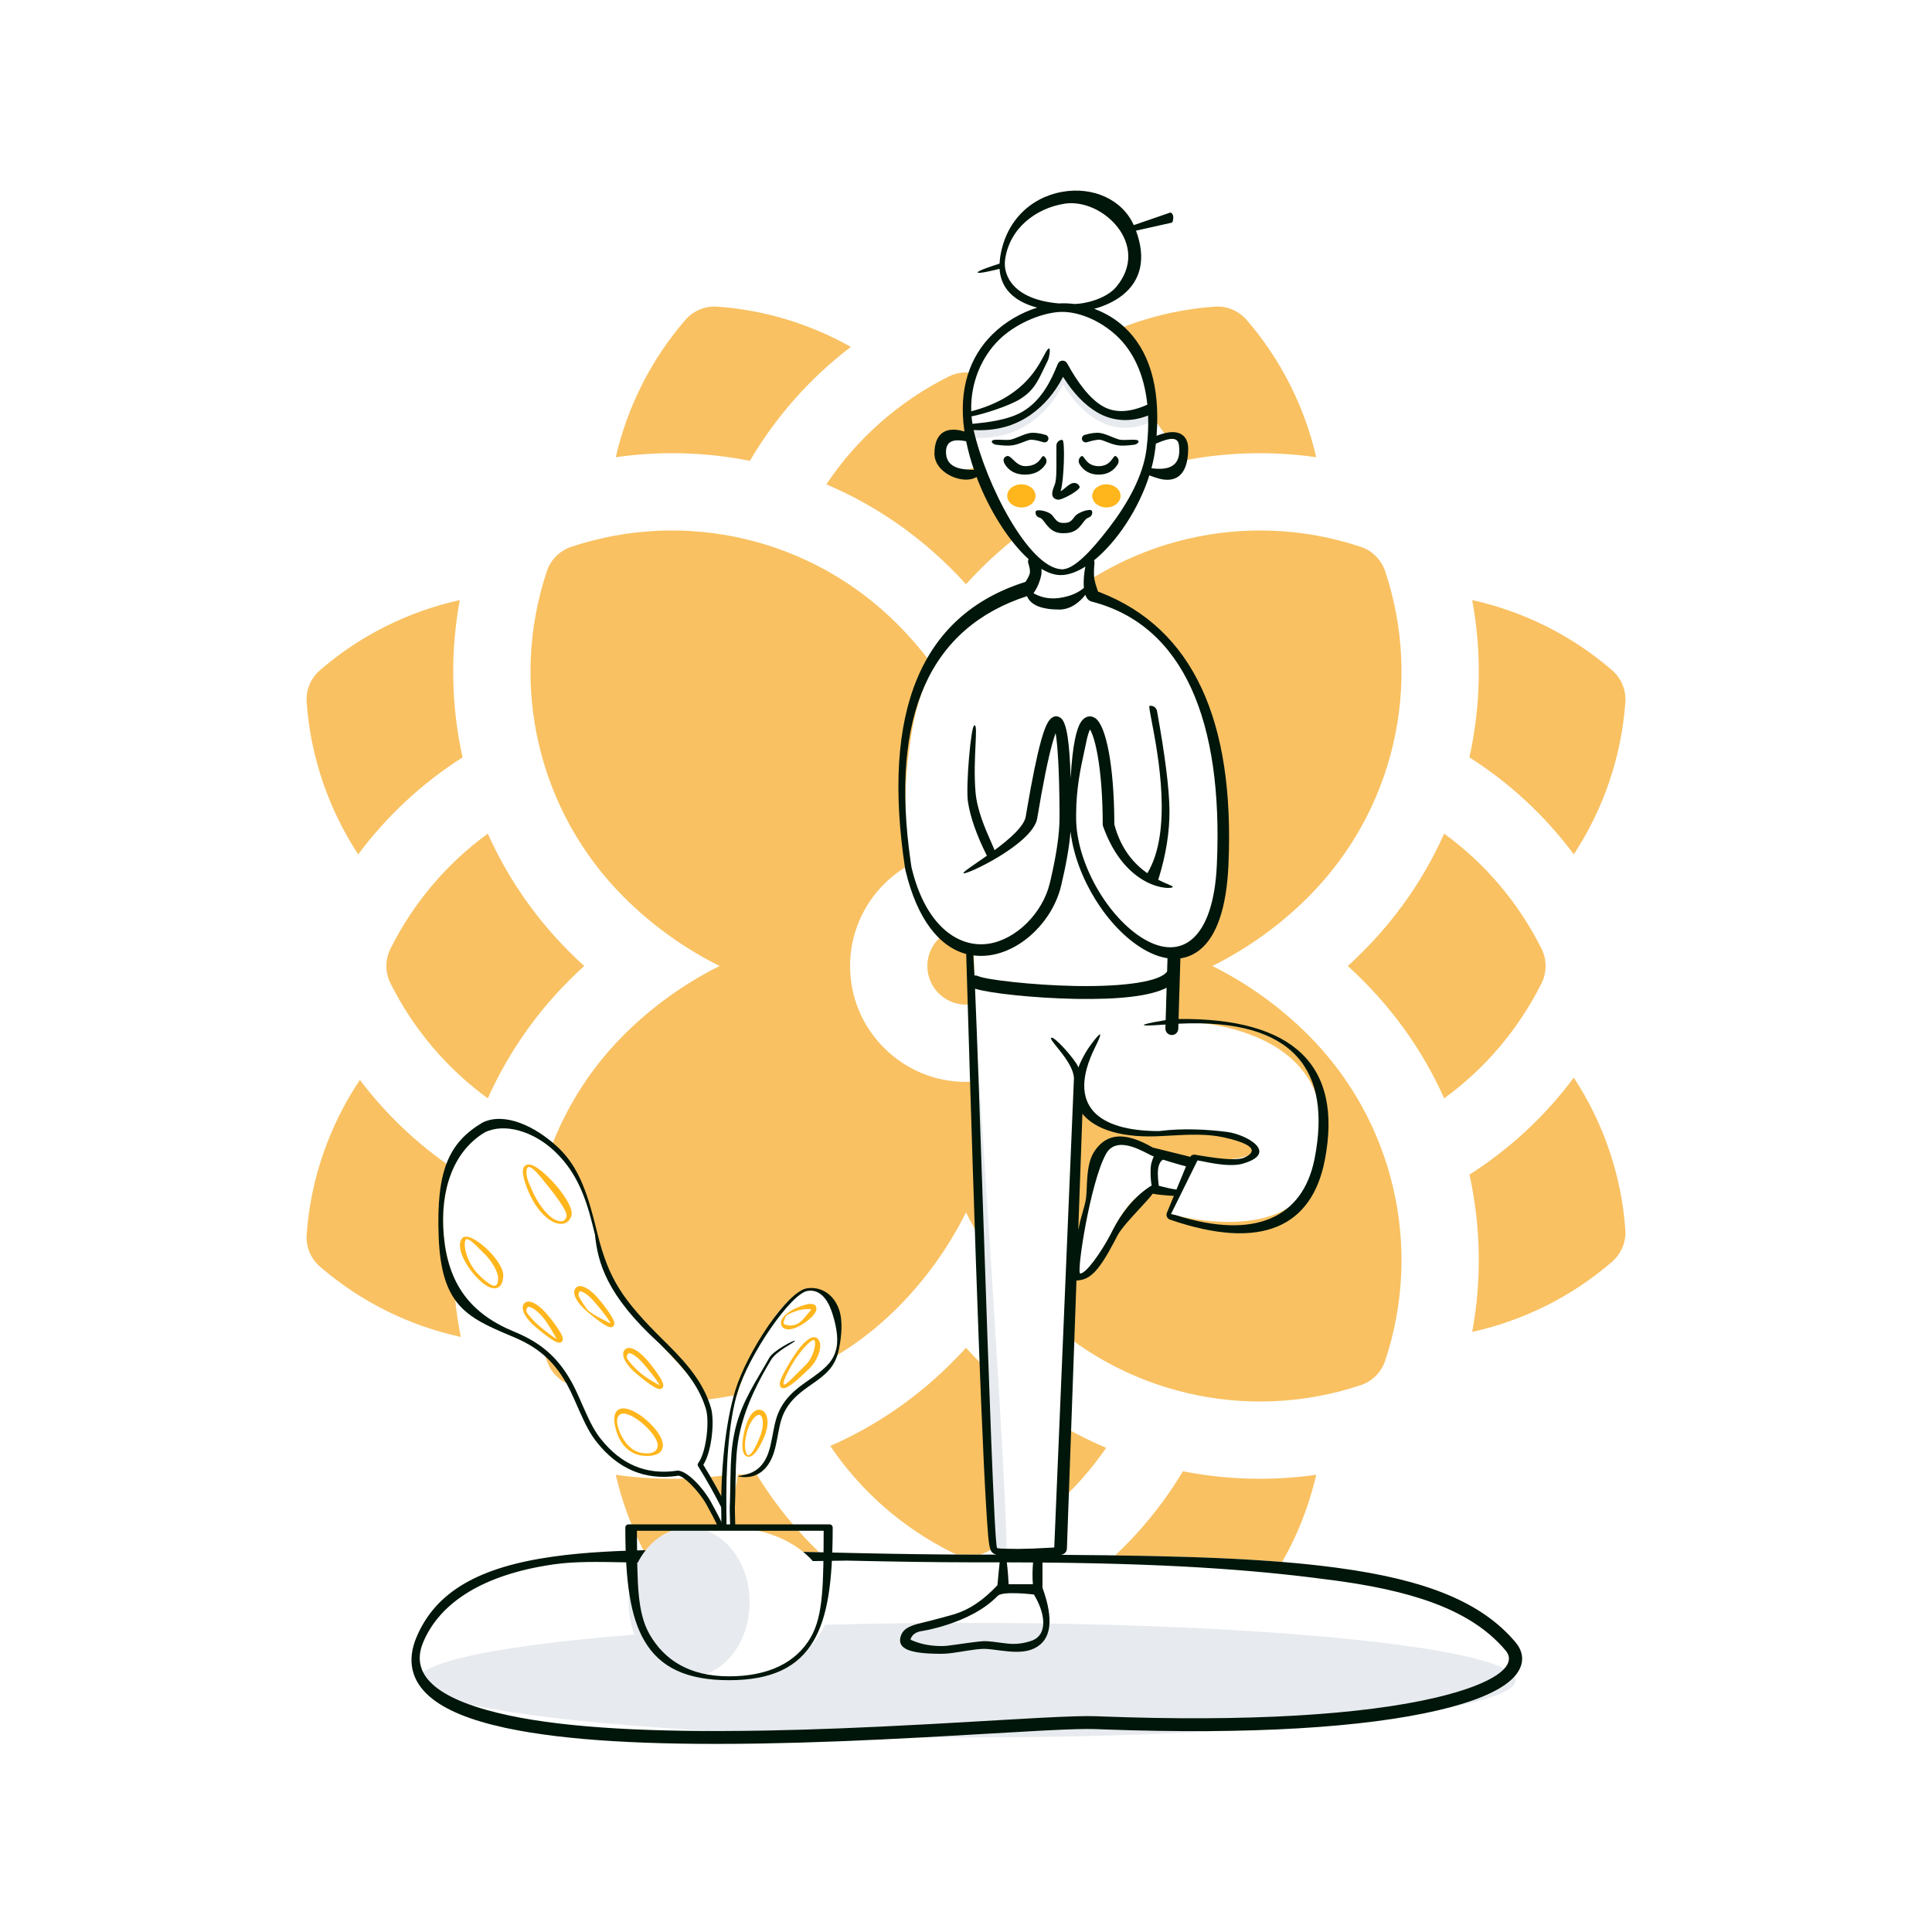 <svg width="750" height="750" viewBox="0 0 750 750" fill="none" xmlns="http://www.w3.org/2000/svg">
<rect width="750" height="750" fill="white"/>
<path fill-rule="evenodd" clip-rule="evenodd" d="M330.299 134.659C314.429 146.759 301.139 161.789 291.109 178.899C274.676 175.619 256.968 174.921 239.039 177.489C243.539 157.939 252.759 139.539 266.079 124.169C269.179 120.609 273.769 118.699 278.479 119.039C296.809 120.339 314.509 125.769 330.299 134.659ZM374.999 226.789C390.876 209.245 409.452 196.41 429.209 188.029C417.449 170.399 401.189 155.909 381.709 146.169C377.489 144.059 372.509 144.059 368.289 146.169C348.809 155.909 332.549 170.399 320.789 188.029C340.547 196.41 359.122 209.246 374.999 226.789ZM470.649 374.999C484.349 368.169 496.919 359.149 507.879 348.189C540.949 315.109 552.529 266.179 537.719 221.759C536.229 217.289 532.709 213.769 528.239 212.279C483.859 197.489 434.919 209.019 401.809 242.119C390.849 253.079 381.819 265.649 374.999 279.359C368.179 265.649 359.149 253.079 348.189 242.119C315.109 209.049 266.179 197.469 221.759 212.279C217.279 213.769 213.769 217.289 212.279 221.759C197.489 266.139 209.019 315.079 242.119 348.189C253.069 359.139 265.649 368.169 279.349 374.999C265.649 381.829 253.079 390.849 242.119 401.809C209.049 434.889 197.469 483.819 212.279 528.239C213.769 532.709 217.289 536.229 221.759 537.719C266.139 552.509 315.079 540.979 348.189 507.879C359.149 496.919 368.179 484.349 374.999 470.639C381.819 484.349 390.849 496.919 401.809 507.879C435.069 541.139 484.059 552.449 528.239 537.719C532.719 536.229 536.229 532.709 537.719 528.239C552.509 483.859 540.979 434.919 507.879 401.809C496.929 390.859 484.349 381.829 470.649 374.999ZM598.419 381.709C589.439 399.669 576.429 414.879 560.639 426.369C552.154 407.447 539.738 389.958 523.209 374.999C539.066 360.649 551.788 343.372 560.629 323.619C576.419 335.109 589.439 350.329 598.419 368.289C600.529 372.509 600.529 377.489 598.419 381.709ZM189.369 426.379C198.21 406.626 210.932 389.349 226.789 374.999C210.261 360.041 197.844 342.549 189.359 323.629C173.569 335.119 160.559 350.329 151.579 368.289C149.469 372.509 149.469 377.489 151.579 381.709C160.559 399.669 173.579 414.889 189.369 426.379ZM429.409 562.049C417.719 579.069 401.799 593.069 382.809 602.569C378.692 604.618 373.747 604.733 369.399 602.569C350.139 592.939 334.029 578.669 322.299 561.309C342.176 552.63 360.026 539.753 374.999 523.209C390.901 540.78 409.537 553.641 429.409 562.049ZM625.829 489.789C610.199 503.339 591.429 512.639 571.509 517.049C575.239 496.889 574.899 476.149 570.439 455.989C586.059 446.049 599.799 433.309 610.949 418.339C622.439 435.859 629.449 456.209 630.959 477.389C631.299 482.099 629.389 486.689 625.829 489.789ZM483.919 625.829C497.249 610.459 506.459 592.049 510.959 572.499C493.863 574.972 476.137 574.493 459.209 571.149C448.969 588.229 435.459 603.179 419.369 615.159C435.239 624.159 453.069 629.649 471.519 630.959C471.879 630.989 472.229 630.999 472.589 630.999C476.919 630.999 481.059 629.129 483.919 625.829ZM278.479 630.959C297.429 629.609 315.709 623.859 331.889 614.439C316.089 602.499 302.829 587.669 292.759 570.769C275.329 574.426 256.948 575.099 239.039 572.509C243.539 592.059 252.759 610.459 266.079 625.829C268.939 629.129 273.079 630.999 277.409 630.999C277.769 630.999 278.119 630.989 278.479 630.959ZM510.959 177.489C493.031 174.921 475.323 175.619 458.889 178.899C448.859 161.789 435.569 146.759 419.699 134.659C435.489 125.769 453.189 120.339 471.519 119.039C476.229 118.699 480.819 120.609 483.919 124.169C497.239 139.539 506.459 157.939 510.959 177.489ZM124.169 491.659C139.899 505.299 158.799 514.629 178.869 518.999C174.739 498.229 174.959 476.789 179.569 455.989C164.249 446.249 150.739 433.819 139.709 419.219C127.829 436.959 120.569 457.679 119.039 479.259C118.699 483.969 120.609 488.559 124.169 491.659ZM630.959 272.609C629.449 293.789 622.439 314.139 610.949 331.659C599.799 316.679 586.059 303.949 570.429 294.009C574.889 273.859 575.239 253.109 571.509 232.949C591.429 237.359 610.199 246.659 625.829 260.209C629.389 263.309 631.299 267.899 630.959 272.609ZM139.049 331.659C150.199 316.689 163.939 303.949 179.559 294.009C175.099 273.849 174.769 253.099 178.489 232.949C158.569 237.359 139.799 246.659 124.169 260.209C120.609 263.309 118.699 267.899 119.039 272.609C120.549 293.789 127.559 314.139 139.049 331.659ZM329.999 374.999C329.999 350.189 350.189 329.999 374.999 329.999C399.809 329.999 419.999 350.189 419.999 374.999C419.999 399.809 399.809 419.999 374.999 419.999C350.189 419.999 329.999 399.809 329.999 374.999ZM359.999 374.999C359.999 383.279 366.719 389.999 374.999 389.999C383.279 389.999 389.999 383.279 389.999 374.999C389.999 366.719 383.279 359.999 374.999 359.999C366.719 359.999 359.999 366.719 359.999 374.999Z" fill="#F9C162"/>
<path d="M258.303 601.676C240.494 601.818 226.495 602.61 214.642 604.281C186.145 608.298 169.202 617.733 161.696 635.529C157.865 644.613 159.71 652.465 166.745 658.58C172.786 663.83 182.613 667.8 195.989 670.706L196.735 670.867C219.618 675.724 252.107 677.481 293.308 676.863L295.841 676.823C315.196 676.49 335.041 675.695 358.929 674.41L382.711 673.062C391.067 672.58 399.675 672.085 402.74 671.922L406.885 671.708C415.688 671.27 421.363 671.107 424.865 671.216L428.792 671.365C485.569 673.444 529.878 670.604 558.383 663.912C571.387 660.859 580.69 657.073 585.892 652.765C591.527 648.099 592.499 642.484 588.322 637.524C575.291 622.053 553.903 613.312 519.347 608.652L517.562 608.416C488.852 604.691 453.143 603.547 385.283 603.501L375.519 603.492C362.314 603.454 349.673 603.273 332.892 602.914L291.613 601.975C279.259 601.717 272.31 601.637 264.566 601.649L258.303 601.676Z" fill="white"/>
<ellipse cx="375.314" cy="652.24" rx="213.077" ry="22.241" fill="#E7EAEE"/>
<path fill-rule="evenodd" clip-rule="evenodd" d="M419.019 494.324C422.887 495.006 425.536 491.227 431.525 478.626L431.967 477.712L432.403 476.841C439.541 462.803 447.797 458.328 457.169 463.417L460.931 452.316L459.667 451.736L458.452 451.187C438.995 442.494 428.486 441.966 426.926 449.602L426.772 450.437L426.642 451.109C425.499 456.932 422.707 468.144 420.687 477.69L420.347 479.318C418.661 487.499 417.674 494.087 419.019 494.324Z" fill="white"/>
<path fill-rule="evenodd" clip-rule="evenodd" d="M377.583 381.743C377.583 381.743 406.028 385.513 420.415 384.86C434.802 384.207 455.841 378.191 455.841 378.191L455.341 396.358C455.341 396.358 522.457 395.002 512.322 449.983C505.647 486.195 454.568 471.304 454.568 471.304L464.337 449.983C464.337 449.983 494.975 452.199 483.818 442.877C481.748 441.148 468.518 438.762 451.107 439.228C436.152 439.628 423.162 435.148 421.81 431.125C416.742 416.044 424.101 408.111 424.101 408.111C424.101 408.111 416.983 411.576 418.334 419.999C419.684 428.422 409.736 600.884 409.736 600.884C409.736 600.884 400.738 602.479 396.212 602.479C391.686 602.479 385.457 600.884 385.457 600.884L377.583 381.743Z" fill="white"/>
<path fill-rule="evenodd" clip-rule="evenodd" d="M377.583 381.743C377.583 381.743 392.587 602.307 390.498 601.961C388.923 601.7 385.457 600.884 385.457 600.884L377.583 381.743Z" fill="#E7EAEE"/>
<path fill-rule="evenodd" clip-rule="evenodd" d="M389.939 604.282C390.925 612.96 389.081 616.439 389.325 616.439C393.345 616.439 395.747 616.359 402.196 615.857C402.196 615.857 401.835 612.119 401.835 610.36C401.835 608.261 402.196 604.282 402.196 604.282H389.939Z" fill="white"/>
<path d="M380 181.046C380 181.046 365 186.679 365 176.076C365 165.473 376.572 170.758 376.572 170.758" fill="white"/>
<path d="M446 182.152C449.148 182.853 459 188.996 459 174.122C459 167.023 447.75 172.15 447.75 172.15" fill="white"/>
<path d="M410.203 120.116C397.811 121.318 371.84 133.102 376.568 166.77C380.234 192.868 399.755 221 411.75 221C423.527 221 443.355 197.318 446.234 174.002C452.114 126.385 422.596 118.914 410.203 120.116Z" fill="white"/>
<path fill-rule="evenodd" clip-rule="evenodd" d="M410.662 144.208C411.321 142.68 413.45 142.578 414.252 144.037C418.341 151.477 422.921 156.661 427.962 159.629C433.051 162.626 439.056 162.922 445.182 160.175C446.19 159.723 447.373 160.174 447.825 161.182C448.277 162.19 447.826 163.373 446.818 163.825C439.518 167.098 432.147 166.735 425.932 163.076C421.089 160.224 416.727 155.692 412.828 149.503L412.684 149.273L412.556 149.523C409.406 155.502 405.343 160.277 400.369 163.825L399.868 164.175C393.605 168.486 386.254 170.402 377.887 169.93C376.785 169.868 375.941 168.923 376.003 167.82C376.065 166.718 377.01 165.874 378.113 165.936C385.618 166.36 392.09 164.673 397.6 160.88C403.164 157.051 407.516 151.509 410.662 144.208Z" fill="#E7EAEE"/>
<path fill-rule="evenodd" clip-rule="evenodd" d="M474.628 335.775C473.422 358.471 464.941 368.102 454.344 369.485C452.936 369.668 454.907 377.758 453.681 378.818C446.696 384.86 434.383 385.121 415.076 385.296C397.597 385.455 386.325 384.044 378.492 380.833C377.892 380.587 378.432 370.406 377.812 370.352C367.999 369.485 356.695 360.776 353.948 337.09C344.648 256.898 372.62 241.4 399.242 228.623C400.686 227.93 401.471 226.722 402.906 226.036C405.933 224.588 405.144 227.921 412.023 227.921C418.902 227.921 418.902 225.309 422 226.789C423.156 227.341 423.347 230.791 424.497 231.398C451.741 245.773 477.962 273.045 474.628 335.775Z" fill="white"/>
<path fill-rule="evenodd" clip-rule="evenodd" d="M424.497 231.398C460.474 244.417 477.184 279.21 474.628 335.775C471.563 403.594 394.537 342.881 420.216 284.456C426.334 270.536 434.372 329.471 434.46 329.72C436.508 335.515 442.764 340.01 449.09 342.413C449.09 342.413 451.922 301.564 447 282.304C442.37 264.189 424.497 231.398 424.497 231.398Z" fill="white"/>
<path fill-rule="evenodd" clip-rule="evenodd" d="M401.332 218C401.332 218 402.342 221.031 401.991 222.904C401.64 224.777 399.493 227.807 399.493 227.807C399.493 227.807 339.77 246.025 353.601 336.943C368.985 402.878 422.922 359.999 413.564 307.424C413.175 268.384 404.337 281.602 397.698 324.622C396.074 335.145 376.114 338.134 376.114 338.134" fill="white"/>
<ellipse cx="429.5" cy="192.5" rx="5.5" ry="4.5" fill="#FFB61D"/>
<ellipse cx="396.5" cy="192.5" rx="5.5" ry="4.5" fill="#FFB61D"/>
<path d="M402.047 198.569C402.285 197.49 407.209 198.337 408.594 200.179L409.021 200.75C410.312 202.46 411.098 203 412.763 203C414.89 203 415.615 202.618 416.824 201.035L417.147 200.6C418.551 198.677 423.505 197.281 423.881 198.32C424.256 199.358 423.719 200.505 422.68 200.881C421.902 201.162 421.459 201.532 420.7 202.527L420.343 203.006C418.267 205.849 416.541 207 412.763 207C409.697 207 407.919 205.851 406.024 203.415L405.397 202.583L405.113 202.214C404.489 201.423 404.107 201.103 403.665 200.977L403.569 200.953C402.49 200.715 401.809 199.648 402.047 198.569Z" fill="#00160A"/>
<path d="M405.933 168.832C403.55 168.103 401.377 167.894 400.121 168.047C398.769 168.211 397.06 168.908 395.483 169.551C394.22 170.066 393.042 170.547 392.201 170.691C391.365 170.835 390.111 170.788 388.888 170.742C387.343 170.685 385.85 170.629 385.317 170.962C384.362 171.558 385.787 172.521 386.621 172.631C389.502 173.012 391.601 173.103 392.991 172.88C394.225 172.683 395.338 172.342 396.851 171.761L398.43 171.161C399.48 170.77 399.75 170.707 400.121 170.699L400.381 170.699C401.438 170.726 402.998 171.043 405.019 171.661C405.822 171.906 406.677 171.472 406.929 170.691C407.181 169.91 406.735 169.078 405.933 168.832Z" fill="#00160A"/>
<path d="M411.828 190.294C412.956 186.998 413.611 170.763 412.368 170.75C411.126 170.737 410.108 171.734 410.095 172.977C410.077 174.724 410.088 176.399 410.098 177.971C410.129 182.686 410.154 186.459 409.365 188.388L409.197 188.786C408.178 191.314 407.893 193.464 410.615 193.968C412.24 194.268 419.539 190.129 419.118 188.959C418.698 187.79 417.409 187.183 416.24 187.603L415.933 187.712C415.238 187.956 414.331 188.716 413.513 189.4C412.787 190.007 412.133 190.555 411.763 190.628L411.705 190.639L411.828 190.294Z" fill="#00160A"/>
<path d="M421.066 168.832C423.449 168.103 425.622 167.894 426.878 168.047C428.23 168.211 429.939 168.908 431.516 169.551C432.779 170.066 433.957 170.547 434.798 170.691C435.634 170.835 436.888 170.788 438.111 170.742C439.656 170.685 441.149 170.629 441.682 170.962C442.637 171.558 441.212 172.521 440.378 172.631C437.497 173.012 435.398 173.103 434.008 172.88C432.774 172.683 431.661 172.342 430.148 171.761L428.569 171.161C427.519 170.77 427.249 170.707 426.878 170.699L426.618 170.699C425.561 170.726 424.001 171.043 421.98 171.661C421.177 171.906 420.322 171.472 420.07 170.691C419.818 169.91 420.264 169.078 421.066 168.832Z" fill="#00160A"/>
<path d="M433.941 180.138C434.569 179.066 434.21 177.687 433.138 177.059C432.76 176.837 432.46 177.258 432.005 177.896C431.171 179.066 429.815 180.967 426.5 180.967C423.159 180.967 421.789 179.048 420.955 177.881C420.51 177.259 420.219 176.85 419.862 177.059C418.79 177.687 418.43 179.066 419.059 180.138C420.644 182.843 423.224 184.25 426.5 184.25C429.776 184.25 432.355 182.843 433.941 180.138Z" fill="#00160A"/>
<path d="M405.218 177.108C406.262 177.781 406.564 179.174 405.891 180.218C404.168 182.893 401.416 184.25 397.915 184.25C394.389 184.25 391.664 182.868 390.06 180.141C389.43 179.069 389.188 177.624 390.859 177.06C391.589 176.814 392.329 177.527 393.244 178.408C394.422 179.542 395.89 180.956 397.999 180.956C401.99 180.956 403.404 178.956 404.21 177.814C404.616 177.24 404.868 176.883 405.218 177.108Z" fill="#00160A"/>
<path fill-rule="evenodd" clip-rule="evenodd" d="M412.345 74.47C399.738 76.719 390.081 86.272 388.195 100.383C388.105 101.054 388.046 101.708 388.018 102.346C385.833 103.031 379.361 105.121 379.538 105.773C379.704 106.38 385.444 105.015 388.031 104.367C388.406 110.554 391.902 114.99 397.791 117.704C399.29 118.394 400.902 118.961 402.613 119.419C396.527 121.336 390.305 124.843 385.39 129.662C376.308 138.566 372.099 151.124 374.34 167.082C374.36 167.226 374.381 167.37 374.402 167.515C367.157 165.283 362.75 168.245 362.75 176.076C362.75 183.932 374.238 188.347 379.097 185.153C383.994 198.123 391.622 210.113 399.29 217.054C399.057 217.556 399.008 218.145 399.197 218.711C399.76 220.401 399.931 221.676 399.779 222.489L399.747 222.638C399.574 223.353 399.075 224.375 398.24 225.651L398.08 225.891L397.612 226.038C357.463 238.932 342.099 276.298 351.376 337.281L351.409 337.454L351.58 338.174C356.056 356.717 364.529 367.537 375.084 370.341C375.082 370.391 375.082 370.442 375.084 370.494C376.928 432.955 378.54 482.723 379.921 519.8L380.422 532.966L380.922 545.446C381.628 562.598 382.262 575.785 382.824 585.012L383.184 590.675C383.801 599.94 384.161 601.979 385.484 602.914L385.612 603L385.711 603.06C385.996 603.225 386.346 603.372 386.765 603.503C386.273 603.502 385.779 603.502 385.283 603.501L375.519 603.492C362.314 603.454 349.673 603.273 332.892 602.914L291.613 601.975C279.259 601.717 272.31 601.637 264.566 601.649L258.303 601.676C240.494 601.818 226.495 602.61 214.642 604.281C186.145 608.298 169.202 617.733 161.696 635.529C157.865 644.613 159.71 652.465 166.745 658.58C172.786 663.83 182.613 667.8 195.989 670.706L196.735 670.867C219.618 675.724 252.107 677.481 293.308 676.863L295.841 676.823C315.196 676.49 335.041 675.695 358.929 674.41L382.711 673.062C391.067 672.58 399.675 672.085 402.74 671.922L406.885 671.708C415.688 671.27 421.363 671.107 424.865 671.216L428.792 671.365C485.569 673.444 529.878 670.604 558.383 663.912C571.387 660.859 580.69 657.073 585.892 652.765C591.527 648.099 592.499 642.484 588.322 637.524C575.291 622.053 553.903 613.312 519.347 608.652L517.562 608.416C492.806 605.204 462.847 603.911 411.559 603.586L411.841 603.568C413.116 603.482 414.121 602.447 414.17 601.17L417.88 497.086C417.985 497.088 418.092 497.085 418.204 497.078C423.052 496.744 426.335 493.748 432.316 482.478L433.027 481.123L433.841 479.547C435.299 476.854 439.172 472.672 442.492 469.087L442.493 469.086C444.671 466.734 446.612 464.638 447.474 463.391C449.263 463.741 451.861 464.016 455.269 464.215L455.695 464.238L452.991 470.806L452.939 470.945C452.601 471.974 453.149 473.1 454.19 473.459C489.874 485.731 509.274 476.153 514.284 450.364C521.431 413.582 502.09 395.102 457.521 395.573L458.225 372.029C460.965 371.642 463.528 370.539 465.827 368.673C472.334 363.393 476.128 352.449 476.877 335.876C479.421 279.574 462.987 244.127 427.463 230.113L426.254 229.648L426.14 229.33C425.515 227.56 425.096 226.126 424.883 225.047L424.837 224.804C424.614 223.539 424.614 221.424 424.863 218.53C424.895 218.17 424.839 217.822 424.714 217.507C433.465 210.426 442.006 197.706 446.175 184.55L446.28 184.586C446.324 184.601 446.369 184.617 446.415 184.634L448.335 185.316C449.595 185.74 450.65 186.013 451.729 186.155C457.648 186.932 461.25 183.074 461.25 174.122C461.25 170.738 459.621 168.397 456.576 167.863C454.584 167.514 452.083 167.976 448.978 169.186C450.459 149.727 445.901 135.808 436.608 127.109C433.107 123.832 429.01 121.431 424.758 119.88C428.711 118.822 432.673 117.032 435.752 114.583C442.818 108.964 445.047 100.513 440.993 89.537L454.773 86.462L454.884 86.424C455.346 86.232 455.462 85.085 455.462 84.227C455.462 83.37 454.759 82.387 454.227 82.538L440.129 87.394C435.595 77.326 424.167 72.362 412.345 74.47ZM390.842 606.508L391.518 606.509C394.765 606.515 397.935 606.528 401.032 606.549C400.793 609.266 400.736 612.577 400.972 615H391.556C391.464 613.062 391.222 609.475 390.842 606.508ZM388.081 606.506C387.865 608.221 387.69 610.156 387.534 611.895C387.41 613.261 387.298 614.506 387.185 615.428C387.108 615.489 387.034 615.556 386.966 615.629C381.701 621.222 376.254 624.862 370.627 626.588L369.71 626.862C364.897 628.269 355.885 630.487 356.063 630.436C352.135 631.556 350.233 632.846 349.565 635.54C348.464 639.975 352.952 641.922 364.593 641.998L365.479 642C367.39 641.997 369.077 641.803 372.792 641.215L375.682 640.754C378.596 640.301 380.32 640.107 381.9 640.092L382.583 640.097C383.412 640.118 384.268 640.204 386.141 640.443L388.428 640.74C389.752 640.91 390.687 641.014 391.676 641.095C395.768 641.433 398.893 641.15 401.511 639.894C408.287 636.644 409.111 628.558 404.676 616.319C404.671 616.304 404.666 616.29 404.66 616.276C404.683 616.139 404.695 616 404.695 615.857V606.577C461.261 607.076 492.776 610.115 518.679 613.608L520.67 613.883C552.93 618.451 572.67 626.703 584.498 640.746C589.272 646.414 580.66 653.545 557.241 659.044C528.944 665.688 484.441 668.489 427.237 666.303L425.499 666.235C421.405 666.072 414.516 666.292 403.101 666.896L392.606 667.485C388.612 667.713 384.014 667.979 379.667 668.229C373.172 668.604 367.236 668.946 364.709 669.086L358.665 669.417C335.824 670.645 316.696 671.425 298.169 671.779L295.755 671.823C253.702 672.546 220.661 670.834 197.774 665.976C171.2 660.335 158.561 651.088 164.303 637.471C170.926 621.769 188.097 611.201 214.535 607.347L215.34 607.232C223.242 606.118 232.163 606.292 242.614 606.497C247.814 606.598 253.393 606.707 259.413 606.669L264.572 606.649C272.946 606.636 328.762 605.825 328.762 605.825C348.303 606.259 362.212 606.466 377.065 606.496L388.081 606.506ZM421.346 219.942C418.024 222.052 414.749 223.25 411.75 223.25C409.395 223.25 406.868 222.388 404.277 220.828C404.368 221.725 404.345 222.554 404.202 223.318C403.895 224.952 402.931 227.846 401.329 230.108C401.284 230.17 401.237 230.23 401.187 230.288C403.334 231.504 406.653 232.768 411.237 232.126C416.285 231.418 419.075 229.624 420.769 228.23C420.506 225.551 420.845 222.373 421.346 219.942ZM421.321 230.911C419.226 233.652 415.693 236.626 411.237 236.626C404.52 236.626 400.109 234.959 398.675 231.423C361.531 243.484 345.164 277.035 353.56 334.823L353.811 336.514L353.947 337.09C359.1 358.488 371.255 367.888 383.223 366.422L383.59 366.374C394.306 364.867 404.751 354.552 407.547 342.796L407.961 341.027C410.047 331.953 411.313 323.932 411.313 317.34L411.307 314.604C411.237 300.243 410.622 289.614 409.85 284.926L409.795 284.606L409.709 284.838C409.383 285.721 409.034 286.803 408.667 288.078L408.556 288.466C406.869 294.454 404.888 304.187 402.635 317.709C400.98 327.648 374.4 340.123 374.002 338.946C373.878 338.578 376.056 337.079 379.152 334.946L379.155 334.944L379.167 334.935C380.373 334.105 381.718 333.179 383.12 332.186C383.07 332.094 383.02 331.996 382.968 331.892C379.052 324.037 376.639 317.144 375.748 311.186C374.866 305.297 376.923 281.596 378.23 281.602L378.394 281.608C379.053 281.654 378.908 284.726 378.694 289.279C378.46 294.241 378.142 300.963 378.693 307.446C379.29 314.486 382.411 321.577 384.579 326.503C385.178 327.863 385.704 329.058 386.084 330.042C391.814 325.791 397.556 320.817 398.197 316.97L398.707 313.94C400.733 302.077 402.539 293.323 404.126 287.599L404.225 287.245C405.095 284.161 405.905 281.958 406.706 280.557C407.965 278.355 409.872 277.209 411.875 278.802C414.101 280.572 415.214 288.187 415.623 302.07C415.964 295.852 416.53 290.819 417.297 287.049C417.938 283.899 418.718 281.618 419.692 280.177C421.075 278.13 423.236 277.431 425.202 278.806L425.334 278.903C429.556 282.136 432.403 297.816 432.569 318.207L432.577 319.913L432.618 320.151C435.197 329.897 440.541 335.579 445.39 338.982C455.285 322.766 449.526 292.727 447.083 279.985C446.379 276.313 445.95 274.077 446.251 274.023C447.61 273.777 448.91 274.679 449.156 276.038C452.283 293.328 453.893 306.111 453.98 314.45C454.068 322.888 452.655 331.78 449.751 341.123C449.709 341.258 449.656 341.387 449.595 341.51C451.074 342.27 452.373 342.819 453.353 343.234C454.618 343.769 455.351 344.079 455.256 344.327C454.812 345.488 436.879 345.488 428.106 320.469C428.076 320.382 428.076 320.257 428.077 320.145L428.077 320.106C428.077 309.67 427.362 300.364 426.107 293.265C425.535 290.032 424.867 287.362 424.153 285.401L424.058 285.143C423.739 284.303 423.426 283.645 423.159 283.189L423.147 283.169L423.092 283.279C422.621 284.25 422.138 285.825 421.707 287.946L421.636 288.299C421.418 289.418 421.145 290.658 420.847 292.017C419.561 297.876 417.791 305.936 417.75 315.979L417.747 317.478C417.747 334.997 430.063 356.21 444.063 364.522C458.61 373.159 471.071 364.669 472.381 335.673C474.897 279.994 459.523 242.687 423.733 233.514C422.564 233.214 421.795 232.247 421.321 230.911ZM415.575 322.844C415.065 329.063 413.766 336.097 411.925 343.837C408.716 357.329 396.843 369.055 384.216 370.83C382.035 371.137 379.908 371.155 377.85 370.886C377.977 372.722 378.122 375.369 378.281 378.707C378.732 378.644 379.204 378.704 379.649 378.904C382.944 380.385 401.18 382.432 417.022 382.749L418.198 382.77C437.042 383.052 450.537 380.958 453.071 377.112L453.224 371.978C450.174 371.518 446.988 370.304 443.765 368.391C429.828 360.117 417.694 340.666 415.575 322.844ZM367.25 176.076C366.86 170.249 371.579 170.631 375.062 171.295C375.805 174.987 376.837 178.714 378.099 182.387L377.922 182.382C374.052 182.275 367.652 182.097 367.25 176.076ZM448.701 172.239C448.63 172.912 448.552 173.592 448.467 174.277C448.161 176.757 447.657 179.27 446.985 181.781C451.493 182.315 459.042 182.609 457.632 172.596C457.083 168.696 452.057 170.811 448.701 172.239ZM411.077 117.791C413 117.677 414.994 117.745 417.012 117.999C422.119 117.936 429.761 115.606 433.263 111.453C446.999 95.159 427.953 76.7 413.16 79.085C402.175 80.857 391.809 88.571 390.16 100.913C389.367 106.841 393.239 116.282 411.077 117.791ZM381.697 471.859C383.786 533.143 386.035 599.118 387.05 600.884C387.222 601.193 389.829 601.217 391.897 601.237L391.9 601.237H391.91C392.452 601.242 392.957 601.247 393.37 601.256L394.483 601.273L395.746 601.275C398.808 601.26 402.668 601.116 407.321 600.844L409.26 600.726L416.905 418.528C416.695 414.383 412.872 409.646 410.301 406.462C408.771 404.566 407.685 403.22 408.069 402.876C409.085 401.968 417.032 410.879 418.497 414.031C418.524 414.138 418.556 414.281 418.591 414.456C419.493 412.091 420.763 409.61 422.416 407.032C423.012 406.102 430.574 395.612 425.179 406.427C413.627 429.587 426.713 439 449.555 439.083L449.64 439.083L449.649 439.084C449.839 439.085 449.979 439.086 450.291 439.047C459.185 437.916 468.837 438.439 476.44 439.43C483.912 440.405 496.831 447.682 482.209 451.79C478.715 452.772 473.101 452.179 466.619 450.77L464.862 450.479L454.567 471.304L456.346 471.688C487.546 481.609 505.64 472.351 510.219 450.295L510.358 449.601C516.889 415.986 502.869 395.182 457.466 397.401L457.407 399.376C457.366 400.756 456.213 401.841 454.833 401.799C453.453 401.757 452.368 400.604 452.41 399.224L452.454 397.726C436.556 398.893 446.968 396.897 452.506 396.007L452.882 383.442C446.335 386.773 434.273 388.016 418.237 387.771L416.922 387.748C401.385 387.437 384.001 385.573 378.514 383.806C379.344 402.827 380.494 436.562 381.697 471.854L381.697 471.859ZM460.41 452.787L456.7 461.798C454.128 461.407 452.355 460.952 451.024 460.61C450.584 460.497 450.191 460.397 449.835 460.315C449.351 456.734 449.364 454.137 449.815 452.604C450.208 451.272 450.775 450.521 451.515 450.182C453.11 450.704 454.987 451.271 457.147 451.884L458.771 452.339L460.41 452.787ZM446.454 460.565C446.65 460.437 446.857 460.34 447.07 460.272C446.531 457.39 446.527 453.005 446.978 451.474C447.285 450.431 447.546 449.611 447.897 448.949C447.383 448.773 446.601 448.373 445.638 447.88C441.208 445.612 432.948 441.385 429.311 448.018C423.174 459.211 417.782 494.376 419.351 494.386C421.583 494.4 427.257 486.464 430.992 479.415L431.157 479.1L432.12 477.226C435.051 471.541 439.735 464.973 446.454 460.565ZM463.971 448.266C463.171 448.124 462.379 448.481 461.948 449.143C461.778 449.039 461.589 448.959 461.386 448.909L447.538 445.489L447.233 445.316C436.704 439.365 429.896 439.869 425.145 446.498C423.461 448.849 422.617 451.804 422.211 455.726L422.163 456.221L422.105 456.898C422.05 457.577 422.007 458.279 421.964 459.146L421.795 462.762L421.763 463.31C421.711 464.161 421.658 464.716 421.583 465.238L421.535 465.549L421.381 466.389L421.288 466.822C421.234 467.055 421.169 467.323 421.084 467.655L420.838 468.591L419.336 474.012C419.068 475.249 418.816 476.414 418.578 477.507L420.188 432.36C425.246 438.64 435.995 441.946 451.352 440.992L452.617 440.921C453.211 440.89 453.812 440.858 454.417 440.826L454.435 440.825L454.546 440.819L454.569 440.817C461.256 440.458 468.514 440.067 475.089 441.528C491.485 445.17 484.779 448.517 483.335 449.238L483.249 449.281L483.205 449.303L483.017 449.393C480.707 450.42 475.288 450.212 465.048 448.453L463.971 448.266ZM356.613 633.444L357.159 633.283C356.895 633.363 376.671 630.563 387.256 619.552C389.253 617.474 401.377 619 401.377 619L401.389 619.031C405.952 626.588 406.611 634.444 400.886 636.761C398.864 637.579 395.451 638.393 392.005 638.109L391.504 638.065L390.798 637.994C390.312 637.943 389.79 637.881 389.178 637.803L385.772 637.365C383.979 637.145 383.188 637.091 382.105 637.091C380.213 637.091 371.121 638.427 371.121 638.427C368.347 638.852 366.934 638.998 365.473 639C359.629 639.008 355.948 637.572 354.137 636.835L353.965 636.761C353.803 636.687 353.671 636.616 353.568 636.548L353.456 636.469L353.447 636.503C353.657 635.658 354.365 634.128 356.613 633.444ZM445.083 174.277C445.655 169.649 445.843 165.323 445.692 161.301C438.763 164.052 431.827 163.547 425.932 160.076C421.088 157.224 416.727 152.692 412.827 146.503L412.684 146.274L412.555 146.523C409.406 152.502 405.343 157.277 400.368 160.825L399.868 161.175C393.624 165.472 386.3 167.39 377.967 166.934L378 167.082C382.752 188 399.268 220.228 412.023 221C416.901 221.295 423.981 213.416 430.545 204.873C437.632 195.65 443.782 184.817 445.083 174.277ZM433.533 130.394C439.774 136.236 444.18 145.161 445.4 157.092C445.327 157.115 445.253 157.143 445.181 157.175C439.056 159.922 433.051 160.626 427.961 157.629C422.921 154.661 418.34 148.477 414.251 141.037C413.45 139.578 411.321 139.68 410.662 141.208C410.531 141.512 410.388 141.854 410.231 142.229C408.424 146.551 404.792 155.238 396.911 159.825C391.174 163.163 382.708 164.008 378.528 164.426L378.523 164.426L378.517 164.427C378.144 164.464 377.806 164.498 377.506 164.53C377.351 163.557 377.233 162.589 377.152 161.629C381.928 160.764 391.965 157.459 396.001 154.924C401.12 151.709 402.687 148.427 405.293 142.972C405.771 141.972 406.283 140.899 406.859 139.74C407.356 138.739 408.534 132.071 405.741 137.142C405.571 137.45 405.391 137.786 405.198 138.147L405.197 138.149L405.196 138.151L405.195 138.152C402.289 143.585 396.384 154.624 377.036 159.659C376.66 148.456 381.188 138.418 387.81 131.926C393.993 125.864 403.347 121.855 410.453 121.166C417.929 120.44 426.968 124.249 433.533 130.394Z" fill="#00160A"/>
<path fill-rule="evenodd" clip-rule="evenodd" d="M231.12 479.831C229.923 467.072 223.985 454.442 214.575 445.77C207.723 439.455 197.903 434.167 188.74 438.689C174.643 447.103 170.858 464.37 172.279 479.831C174.041 498.995 182.993 510.811 200.19 517.869C209.879 521.845 216.32 527.09 221.58 536.23C225.788 543.538 228.241 552.69 233.528 559.316C241.432 569.22 251.324 573.623 263.516 571.978C265.933 571.978 273.718 579.226 276.15 583.616C282.503 595.082 287.956 607.189 290.459 620.134C291.189 623.912 290.673 638.045 293.252 640.773C297.967 645.762 296.586 636.155 296.304 633.255C293.962 609.241 285.341 588.783 272.824 568.595C276.669 563.573 277.224 550.791 276.016 546.759C272.824 534.258 233.531 505.519 231.12 479.831Z" fill="white"/>
<path fill-rule="evenodd" clip-rule="evenodd" d="M187.298 435.792L187.228 435.83C174.133 443.646 169.343 454.569 170.283 479.923C171.271 506.564 180.934 511.286 198.282 518.575L198.81 518.794C208.548 522.79 214.689 527.999 219.713 536.729L220.116 537.441C220.994 539.023 221.778 540.638 222.884 543.106L224.865 547.599C227.538 553.629 229.241 556.801 231.746 559.94C239.968 570.241 250.251 574.642 262.65 572.969L262.768 572.945L262.882 572.908C264.803 572.153 271.336 578.796 274.275 584.101C281.415 596.986 286.026 608.225 288.321 619.534L288.477 620.324C288.625 621.09 288.723 622.267 288.836 624.505L288.993 627.819C289.03 628.593 289.065 629.264 289.102 629.9L289.124 630.277C289.497 636.443 290.11 639.963 291.525 641.46C293.415 643.46 295.16 643.837 296.117 642.1C296.661 641.112 296.788 639.517 296.671 637.272L296.624 636.522C296.597 636.139 296.563 635.74 296.522 635.314L296.198 632.164C293.906 610.329 286.447 590.516 273.276 569.045L273.02 568.629L273.183 568.369C276.336 563.165 277.485 551.514 275.974 546.472C273.391 537.857 268.283 530.884 258.988 521.691L257.37 520.097C241.653 504.551 236.381 496.533 232.062 479.423L230.575 473.503L230.538 473.359C226.99 459.681 223.266 451.54 216.225 445.052C207.777 437.266 195.902 431.546 187.298 435.792ZM214.87 446.523C221.329 452.475 225.896 459.996 229.249 472.523L229.97 475.295L230.974 479.318C232.062 490.102 235.424 502.807 255.965 521.52L257.057 522.596C266.467 531.832 271.548 538.672 274.058 547.046C275.485 551.808 274.179 563.874 271.03 567.987C270.777 568.317 270.755 568.769 270.974 569.122C284.368 590.724 291.913 610.524 294.208 632.358L294.489 635.078L294.568 635.902C294.603 636.297 294.631 636.666 294.653 637.023L294.674 637.376C294.771 639.243 294.663 640.593 294.365 641.135L294.35 641.171L294.386 641.181C294.121 641.124 293.631 640.776 292.978 640.086C292.073 639.128 291.487 635.874 291.148 630.59L291.077 629.402L290.816 624.062C290.71 622.037 290.614 620.901 290.464 620.067L290.441 619.944C288.157 608.13 283.424 596.485 276.025 583.131L275.863 582.843C272.403 576.764 265.682 569.959 262.308 570.992L262.288 570.998L262.383 570.987C250.699 572.563 241.103 568.457 233.309 558.692C230.872 555.638 229.202 552.483 226.46 546.259L225.046 543.044C223.555 539.683 222.633 537.791 221.447 535.731C216.291 526.773 209.943 521.305 200.118 517.172L199.569 516.944C182.563 509.964 173.988 498.367 172.275 479.74L172.226 479.184C170.782 461.981 175.945 447.146 187.866 439.783L188.217 439.568L188.183 439.586C195.907 435.774 206.965 439.238 214.87 446.523Z" fill="#00160A"/>
<path fill-rule="evenodd" clip-rule="evenodd" d="M286.511 572.283C292.296 573.171 297.336 569.784 299.277 564.139C300.954 559.26 301.117 553.585 303.022 548.972C304.334 545.795 306.42 543.096 308.972 540.815C315.703 534.798 322.73 533.293 324.737 523.306C326.31 515.477 324.357 499.52 313.43 501.111C305.828 502.223 299.685 512.38 296.145 518.786C291.764 526.713 287.676 535.207 285.374 543.914C281.581 558.258 281.069 574.178 281.022 588.868C281.016 590.638 280.647 612.261 283.175 611.907C285.68 611.555 284.094 589.111 284.307 584.463" fill="white"/>
<path fill-rule="evenodd" clip-rule="evenodd" d="M204.216 452.3C202.29 453.288 202.668 456.465 204.972 462.137C207.281 467.819 210.685 472.098 214.163 474.044C217.72 476.034 220.969 475.214 221.867 471.723C222.677 468.574 217.136 460.694 211.253 455.484C208.191 452.772 205.801 451.487 204.216 452.3ZM209.927 456.981C214.649 462.69 220.469 470.13 219.93 472.225C219.403 474.273 217.666 474.712 215.139 473.299C212.093 471.594 208.427 466.757 206.279 461.467L205.962 460.672C203.998 456.884 204.003 453.465 205.129 453.08C206.201 452.713 208.523 455.284 209.927 456.981ZM303.305 514.413C302.519 512.266 304.88 509.622 309.233 507.717C313.908 505.672 316.949 505.525 316.934 508.071C316.924 509.791 314.604 512.193 311.065 514.354C307.477 516.545 304.127 516.663 303.305 514.413ZM314.906 508.206C314.825 508.195 314.726 508.188 314.603 508.189L314.472 508.192C314.341 508.199 314.182 508.194 313.989 508.189C312.79 508.155 310.324 508.085 305.711 510.373C304.722 510.863 304.089 513.471 304.183 513.726C304.409 514.344 307.357 515.275 310.023 513.647C311.133 512.969 312.108 511.772 312.901 510.798C313.235 510.388 313.537 510.018 313.803 509.742C314.401 509.123 314.765 508.586 314.888 508.261L314.906 508.206ZM307.358 527.65L306.875 528.433C304.761 531.883 303.482 534.327 302.968 535.871C302.282 537.934 303.017 539.393 304.927 538.769C306.668 538.199 310.025 535.378 314.199 531.26C317.576 527.928 319.266 522.863 317.971 520.437C316.21 517.14 312.102 520.023 307.358 527.65ZM316.206 520.379C317.006 521.876 315.61 527.058 312.795 529.836L311.849 530.759C311.115 531.468 310.329 532.264 309.549 533.054C307.153 535.478 304.819 537.84 304.258 537.428C303.605 536.948 305.731 532.446 308.057 528.706C310.299 525.101 313.238 521.772 314.725 520.729C315.692 520.051 316.039 520.065 316.206 520.379ZM288.408 558.497C287.84 562.269 288.348 565.084 290.252 565.474C292.21 565.875 294.29 563.268 296.609 557.949C298.822 552.872 298.243 548.062 295.347 547.333C292.36 546.581 289.646 550.745 288.468 558.113L288.408 558.497ZM294.859 549.272C296.152 549.598 296.823 552.99 295.149 557.343C293.835 560.764 290.252 568.887 289.305 562.528C289.16 561.56 289.16 560.295 289.386 558.795L289.507 558.038C290.537 551.979 293.536 548.939 294.859 549.272ZM184.803 495.603C179.905 490.26 177.005 483.604 179.415 480.691C182.286 477.221 195.539 489.226 195.366 495.224C195.265 498.724 193.742 500.52 191.218 500.06C189.347 499.72 187.066 498.072 184.803 495.603ZM180.948 480.976L180.879 481.068C179.566 482.97 181.1 489.695 185.277 494.251C187.271 496.426 190.241 498.85 191.577 499.093C192.692 499.296 193.298 498.581 193.367 496.166C193.431 493.948 190.962 489.307 187.347 486.032C186.948 485.67 186.47 485.182 185.952 484.653L185.951 484.653L185.951 484.653C184.38 483.048 182.436 481.063 181.162 481.047C180.96 481.044 180.916 481.023 180.948 480.976ZM180.948 480.976L180.956 480.966C180.953 480.97 180.95 480.973 180.948 480.976ZM238.831 553.921C239.948 558.777 242.154 561.937 245.142 563.67C247.168 564.845 249.049 565.19 251.204 565.19C255.828 565.19 257.973 563.13 257.168 559.784C256.565 557.274 254.243 554.157 251.15 551.439C248.065 548.729 244.757 546.891 242.353 546.741C239.067 546.536 237.743 549.19 238.831 553.921ZM242.228 548.737C244.088 548.853 247.048 550.497 249.83 552.941C252.641 555.412 254.736 558.225 255.224 560.252C255.69 562.191 254.651 564.19 251.204 564.19C249.369 564.19 247.806 563.903 246.146 562.94C243.654 561.495 240.777 557.806 239.78 553.473C238.951 549.869 240.568 548.634 242.228 548.737ZM247.178 533.381C243.038 529.941 241.058 526.327 242.25 524.338C243.608 522.072 247.165 523.546 250.768 527.505C253.022 529.981 256.179 534.266 257.111 536.383C257.49 537.245 257.619 537.888 257.329 538.474C256.89 539.361 256.016 539.385 254.994 538.967C253.689 538.432 251.483 536.9 248.224 534.242L247.178 533.381ZM245.13 525.529C244.691 525.347 244.342 525.283 244.115 525.31C244.008 525.322 243.982 525.338 243.966 525.366C243.94 525.408 243.895 525.464 243.839 525.532C243.559 525.875 243.02 526.537 243.488 527.39C244.223 528.732 246.569 531.274 248.456 532.843C250.977 534.938 253.619 536.407 255.191 537.282L255.191 537.282C255.485 537.446 255.742 537.589 255.954 537.711L256.087 537.786L255.939 537.508C254.852 535.523 251.381 531.198 249.512 529.098L249.289 528.851C247.718 527.125 246.27 526.001 245.13 525.529ZM203.25 506.338C202.058 508.327 204.038 511.941 208.178 515.381L209.224 516.242C212.483 518.9 214.689 520.432 215.994 520.967C217.016 521.385 217.89 521.361 218.329 520.474C218.619 519.888 218.49 519.245 218.111 518.383C217.179 516.266 214.022 511.981 211.768 509.505C208.165 505.546 204.608 504.072 203.25 506.338ZM205.115 507.31C205.342 507.283 205.691 507.347 206.13 507.529C207.27 508.001 208.718 509.125 210.289 510.851L210.512 511.098C212.381 513.198 214.852 517.523 215.939 519.508L216.087 519.786L215.954 519.711C214.611 518.935 212.448 517.33 209.456 514.843C207.569 513.274 205.223 510.732 204.488 509.39C204.02 508.537 204.559 507.875 204.839 507.532C204.895 507.464 204.94 507.408 204.966 507.366C204.982 507.338 205.008 507.322 205.115 507.31ZM228.178 509.381C224.038 505.941 222.058 502.327 223.25 500.338C224.608 498.072 228.165 499.546 231.768 503.505C234.022 505.981 237.179 510.266 238.111 512.383C238.49 513.245 238.619 513.888 238.329 514.474C237.89 515.361 237.016 515.385 235.994 514.967C234.689 514.432 232.483 512.9 229.224 510.242L228.178 509.381ZM226.13 501.529C225.691 501.347 225.342 501.283 225.115 501.31C225.008 501.322 224.982 501.338 224.966 501.366C224.961 501.374 224.956 501.383 224.95 501.392C224.779 501.674 224.272 502.514 224.815 503.505C225.55 504.847 227.7 508.244 228.456 508.843C230.701 510.62 233.517 511.998 235.383 512.911C236.052 513.239 236.599 513.506 236.954 513.711L237.087 513.786L236.939 513.508C235.852 511.523 232.381 507.198 230.512 505.098L230.289 504.851C228.718 503.125 227.27 502.001 226.13 501.529Z" fill="#FFB61D"/>
<path fill-rule="evenodd" clip-rule="evenodd" d="M313.286 500.121C318.806 499.317 323.686 502.51 325.715 508.348C327.309 512.934 326.622 519 325.717 523.503C324.557 529.279 322.139 532.366 316.814 536.189L313.613 538.436C312.508 539.223 311.601 539.908 310.734 540.622C310.357 540.932 309.993 541.244 309.638 541.56C307.063 543.863 305.142 546.458 303.946 549.353L303.783 549.76C303.15 551.383 302.749 552.992 302.171 555.993L301.675 558.619C301.172 561.231 300.793 562.805 300.223 564.464C298.034 570.829 293.413 574.201 287.359 573.271C286.813 573.187 285.02 573.323 289.039 572.509C293.058 571.695 296.437 569.325 298.331 563.814C298.864 562.263 299.226 560.758 299.714 558.225L300.212 555.585C300.861 552.218 301.303 550.515 302.098 548.59C303.414 545.402 305.515 542.565 308.306 540.069C308.681 539.734 309.065 539.405 309.463 539.078C310.257 538.424 311.078 537.797 312.034 537.107L313.007 536.416C313.814 535.85 315.043 534.994 315.291 534.818L315.983 534.322C320.693 530.887 323.736 528.186 324.756 523.109C325.593 518.945 324.299 513.241 322.826 509.004C321.081 503.984 318.007 500.455 313.575 501.1C307.047 502.055 290.844 525.774 286.364 540.295C282.678 552.243 281.742 570.586 281.986 587.055L282.026 589.401L282.02 592.637C282.022 595.258 282.048 597.449 282.117 599.727L282.136 600.299C282.245 603.595 282.435 606.302 282.72 608.25C282.814 608.892 282.918 609.441 283.028 609.888L283.084 610.107L283.114 609.972C283.239 609.371 283.34 608.586 283.417 607.631L283.442 607.307L283.487 606.619C283.61 604.488 283.635 601.764 283.582 598.36L283.536 595.981C283.516 595.108 283.492 594.169 283.461 593.076L283.294 586.793C283.275 585.817 283.276 585.304 283.292 584.827L283.366 583.007C283.421 581.529 283.454 579.992 283.492 577.551L283.549 574.014C283.7 565.928 283.995 561.902 284.959 556.95C285.104 556.203 285.263 555.466 285.436 554.738C287.959 544.113 293.39 536.465 298.645 527.093C300.223 524.278 308.505 519.968 308.581 520.515C308.657 521.062 301.489 524.297 299.314 527.916C294.686 535.614 289.848 544.814 287.381 555.2C287.215 555.902 287.062 556.612 286.922 557.332L286.739 558.305C285.947 562.699 285.687 566.633 285.548 574.072L285.444 580.269C285.417 581.529 285.388 582.533 285.347 583.554L285.287 585.039C285.274 585.587 285.279 586.262 285.314 587.709L285.527 595.557C285.545 596.327 285.56 597.039 285.573 597.751L285.605 600.045C285.7 608.942 285.285 612.621 283.314 612.897C281.771 613.114 281.191 611.612 280.741 608.539C280.461 606.621 280.272 604.053 280.157 600.953L280.137 600.366C280.053 597.852 280.022 595.501 280.02 592.643L280.022 588.893C279.599 571.779 281.56 552.323 285.453 539.705C290.147 524.492 305.714 501.229 313.286 500.121Z" fill="#00160A"/>
<ellipse cx="283" cy="622" rx="39" ry="29" fill="white"/>
<ellipse cx="267.505" cy="622" rx="23.505" ry="29" fill="#E7EAEE"/>
<path fill-rule="evenodd" clip-rule="evenodd" d="M322 591.75H244C243.31 591.75 242.75 592.31 242.75 593C242.75 614.364 244.766 627.664 250.123 636.899C256.163 647.312 266.57 652.25 283 652.25C299.43 652.25 309.837 647.312 315.877 636.899C321.234 627.664 323.25 614.364 323.25 593C323.25 592.31 322.69 591.75 322 591.75ZM247.252 594.25H319.747L319.746 594.537C319.651 614.588 319.662 627.116 314.715 635.645C309.165 645.213 298.602 650.75 283 650.75C267.398 650.75 257.836 644.213 252.285 634.645L252.099 634.319C247.352 625.911 247.4 614.665 247.258 595.325L247.252 594.25Z" fill="#00160A"/>
</svg>

